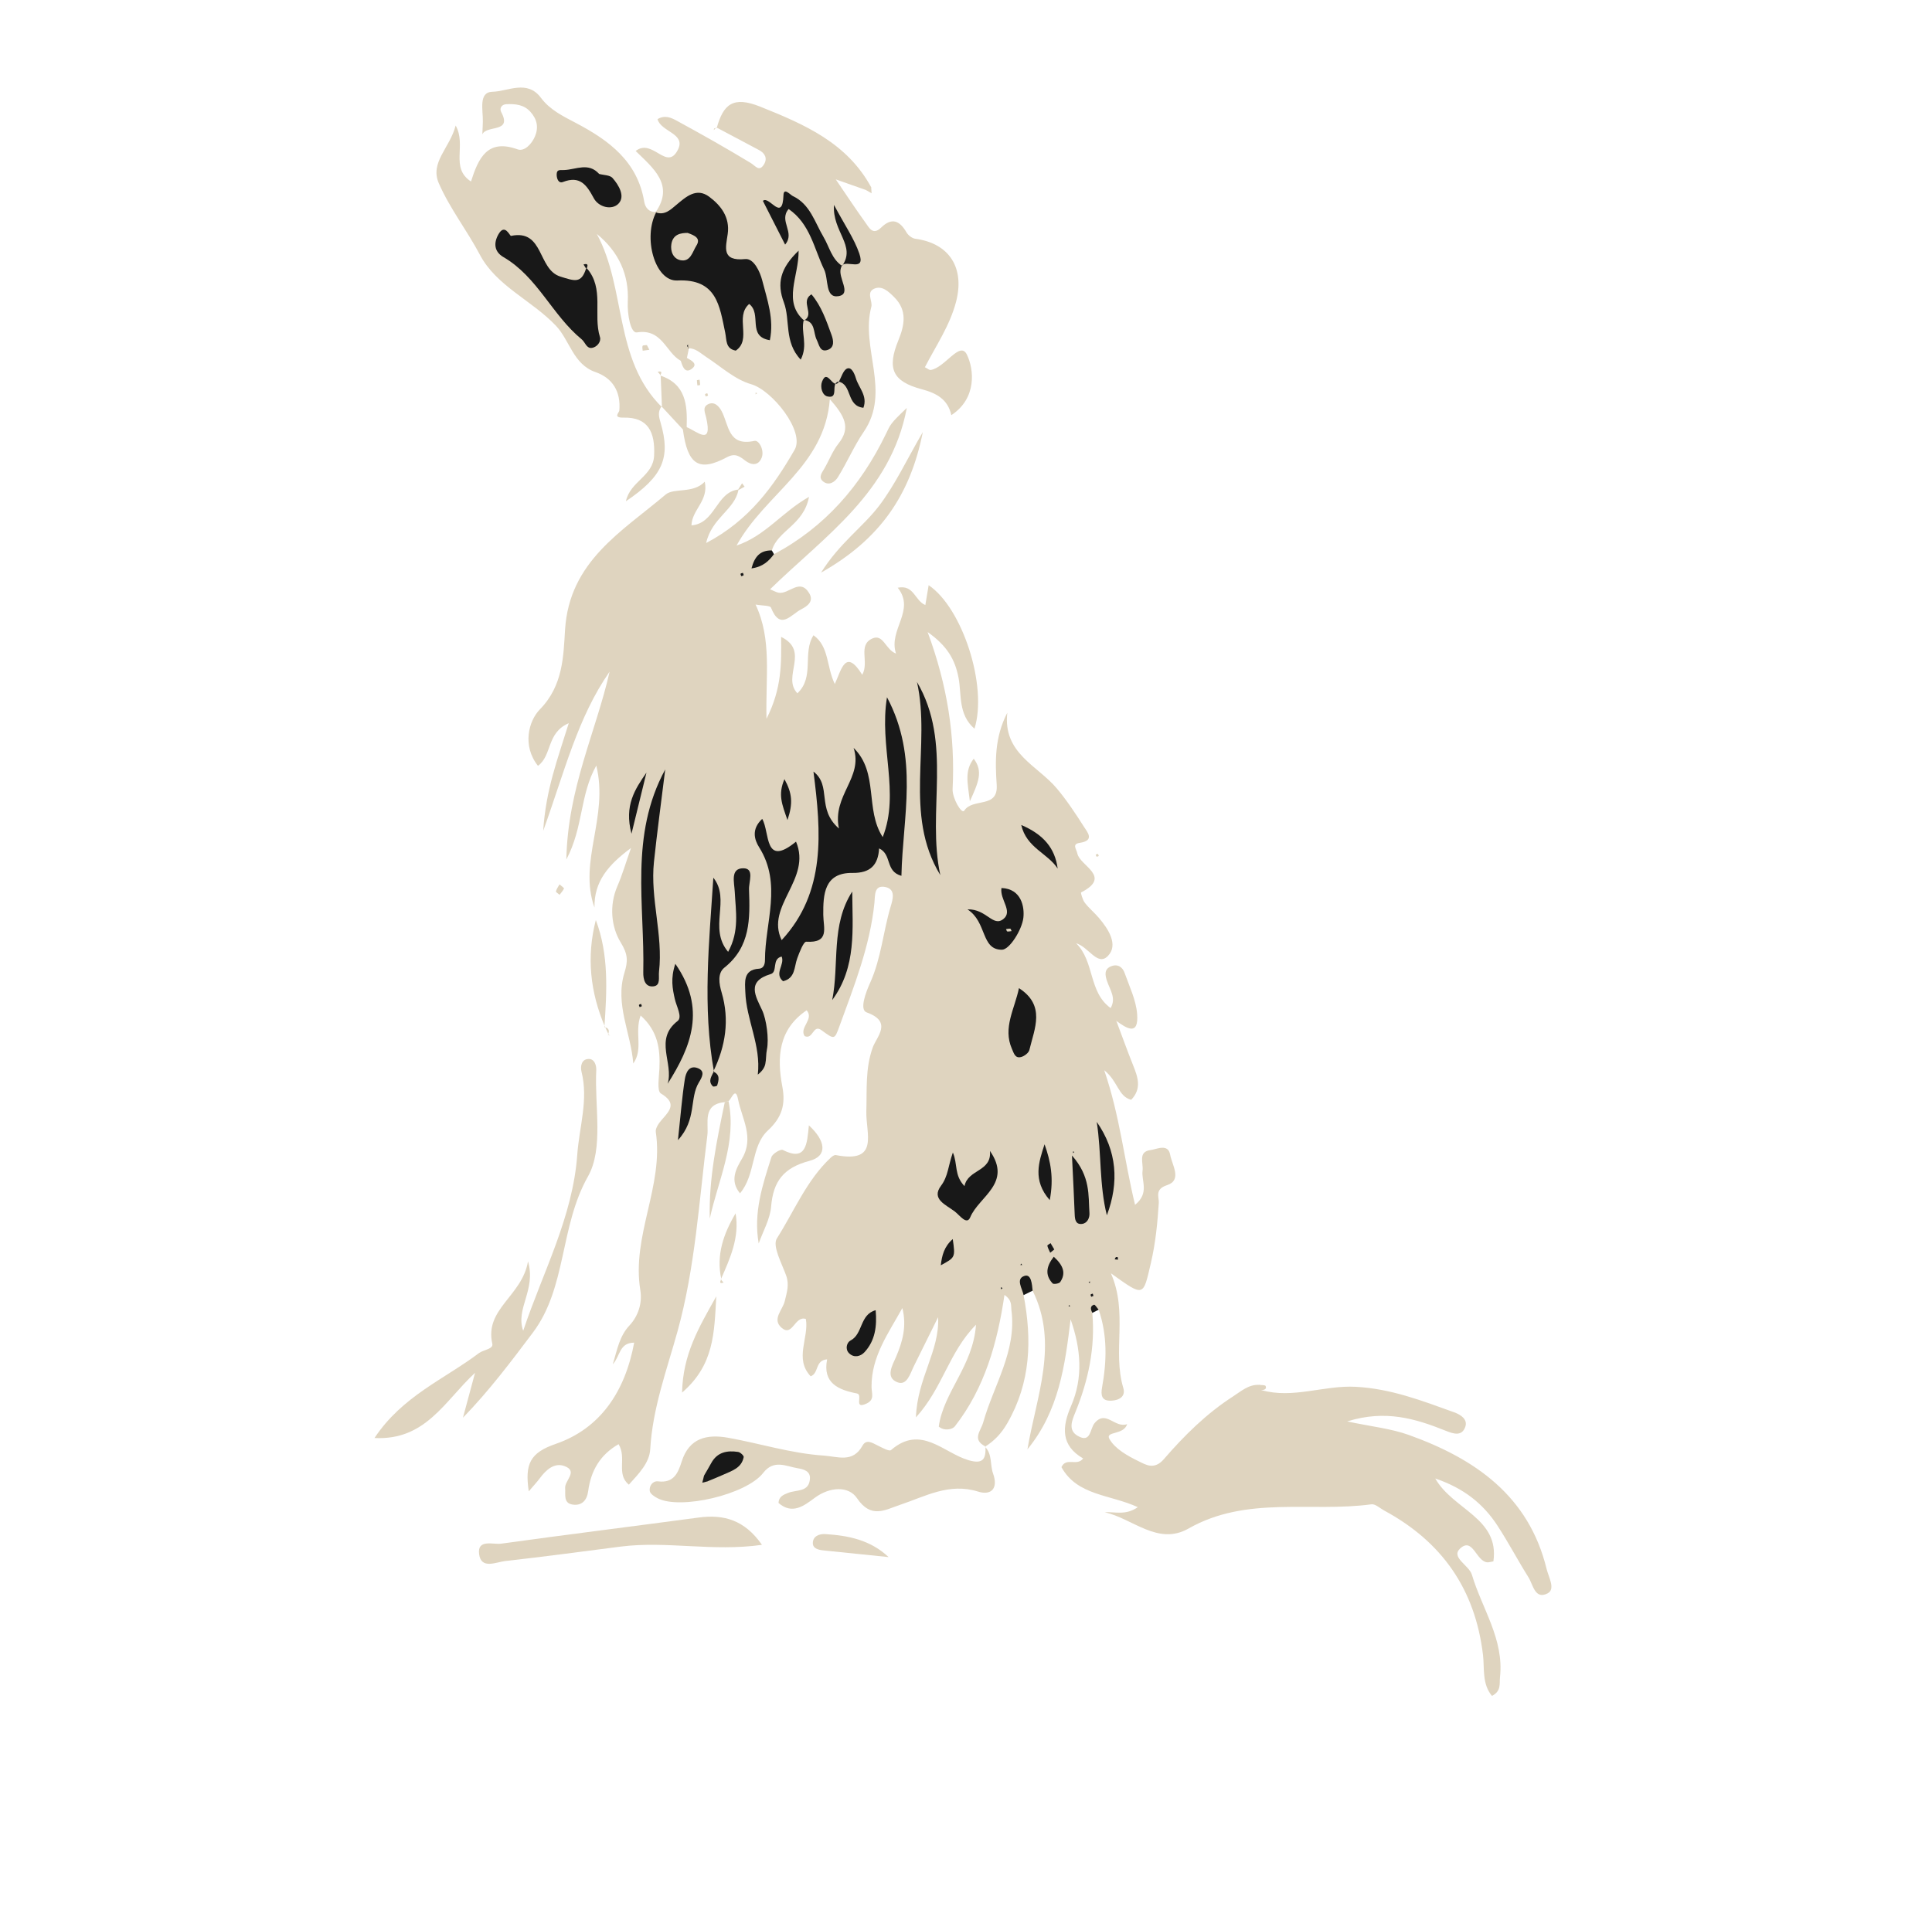 <svg width="151" height="149" viewBox="0 0 151 149" fill="none" xmlns="http://www.w3.org/2000/svg">
<path d="M57.711 38.314C57.416 39.858 55.634 40.477 55.191 42.451C58.57 40.682 60.473 37.989 62.104 35.166C62.935 33.729 60.342 30.502 58.708 30.037C57.436 29.675 56.346 28.656 55.191 27.904C54.749 27.616 54.372 27.218 53.791 27.223L53.848 27.204C53.794 27.463 53.74 27.723 53.687 27.982C53.662 28.34 53.503 28.416 53.21 28.209C52.035 27.57 51.768 25.671 49.778 25.987C49.283 26.066 49.018 24.562 49.066 23.59C49.173 21.459 48.343 19.67 46.645 18.288C48.968 22.575 47.948 28.093 51.737 31.835L51.71 31.777C51.375 32.193 51.509 32.629 51.639 33.075C52.425 35.783 51.812 37.238 48.918 39.187C49.266 37.613 51.04 37.242 51.123 35.625C51.217 33.774 50.646 32.608 48.748 32.649C47.874 32.668 48.389 32.273 48.405 32.092C48.532 30.614 47.876 29.55 46.539 29.088C44.802 28.488 44.532 26.608 43.45 25.466C41.558 23.472 38.797 22.362 37.509 19.92C36.5 18.008 35.154 16.295 34.297 14.329C33.581 12.688 35.158 11.578 35.613 9.814C36.483 11.35 35.159 13.113 36.811 14.189C37.398 12.349 38.098 10.823 40.456 11.677C40.983 11.868 41.569 11.254 41.82 10.645C42.106 9.948 41.972 9.318 41.461 8.747C40.943 8.166 40.268 8.117 39.576 8.146C39.21 8.161 39.013 8.463 39.175 8.766C40.053 10.407 38.05 9.754 37.698 10.498C37.712 10.161 37.733 9.825 37.739 9.488C37.755 8.608 37.383 7.199 38.483 7.175C39.697 7.149 41.204 6.201 42.279 7.648C42.986 8.599 44.023 9.093 45.033 9.625C47.603 10.979 49.829 12.624 50.35 15.765C50.427 16.226 50.715 16.61 51.291 16.573C51.62 17.22 51.474 17.895 51.471 18.578C51.465 20.108 51.963 21.101 53.831 21.163C55.899 21.232 56.553 23.073 57.401 24.627C57.921 23.997 58.348 22.773 59.522 24.08C59.158 22.993 58.684 21.993 57.788 21.402C56.59 20.613 56.104 19.581 55.922 18.2C55.719 16.667 54.966 15.8 53.256 16.733C52.612 17.084 51.849 17.474 51.234 16.598C52.742 14.447 51.02 13.122 49.682 11.803C51.016 10.768 52.112 13.438 52.986 11.7C53.626 10.427 51.66 10.317 51.39 9.315C51.974 8.958 52.49 9.216 52.912 9.447C54.853 10.504 56.779 11.592 58.669 12.738C59.062 12.976 59.331 13.464 59.71 12.851C59.992 12.395 59.804 11.985 59.324 11.731C58.213 11.141 57.102 10.551 55.99 9.961L56.018 10.004C56.531 8.173 57.27 7.476 59.423 8.34C62.9 9.734 66.192 11.161 68.088 14.636C68.021 14.845 67.882 14.917 67.672 14.852L65.322 14.024C66.204 15.316 66.901 16.38 67.645 17.41C67.929 17.803 68.216 18.427 68.868 17.791C69.699 16.979 70.315 17.245 70.848 18.165C70.98 18.394 71.284 18.631 71.536 18.665C74.221 19.025 75.412 20.961 74.722 23.598C74.232 25.467 73.153 27.027 72.287 28.709C72.506 28.818 72.632 28.94 72.738 28.924C73.86 28.755 75.023 26.617 75.566 27.716C76.131 28.862 76.366 31.136 74.355 32.455C74.076 31.214 73.198 30.737 72.046 30.431C69.748 29.821 69.314 28.814 70.212 26.612C70.698 25.421 70.929 24.265 69.888 23.231C69.451 22.796 68.934 22.29 68.308 22.578C67.689 22.864 68.216 23.554 68.101 23.986C67.24 27.206 69.663 30.604 67.511 33.754C66.745 34.876 66.206 36.151 65.487 37.308C65.271 37.656 64.801 38.02 64.326 37.634C63.939 37.319 64.233 36.968 64.425 36.639C64.803 35.989 65.071 35.258 65.533 34.679C66.53 33.427 66.007 32.519 64.858 31.203C64.459 36.476 59.807 38.572 57.567 42.65C59.839 41.88 61.093 40.056 63.23 38.843C62.814 41.06 60.771 41.47 60.329 43.032C60.064 43.184 60.166 42.834 60.161 43.136C60.158 43.285 60.334 43.349 60.496 43.324C64.48 41.205 67.275 37.971 69.224 33.96C69.602 33.181 69.545 33.153 70.873 31.893C69.626 38.5 64.476 41.888 60.186 46.07C60.49 46.195 60.66 46.298 60.844 46.335C61.648 46.496 62.513 45.143 63.251 46.385C63.619 47.003 63.125 47.38 62.625 47.632C61.831 48.032 60.983 49.34 60.259 47.504C60.189 47.325 59.581 47.359 59.054 47.263C60.34 50.008 59.83 52.801 59.907 56.194C61.124 53.785 61.066 51.847 61.05 49.79C63.337 50.907 61.08 52.903 62.323 54.201C63.689 52.912 62.692 51.056 63.582 49.662C64.813 50.549 64.577 52.081 65.245 53.476C65.761 52.377 66.073 50.628 67.391 52.754C67.956 51.739 67.019 50.44 68.179 49.916C69.042 49.526 69.201 50.79 70.032 51.095C69.405 49.233 71.582 47.734 70.166 45.947C71.443 45.687 71.49 46.959 72.322 47.3C72.411 46.77 72.493 46.275 72.581 45.75C75.221 47.524 77.205 53.638 76.163 56.968C74.873 55.855 75.166 54.295 74.919 52.996C74.644 51.547 74.016 50.483 72.5 49.412C74.054 53.6 74.659 57.582 74.453 61.688C74.418 62.382 75.163 63.685 75.364 63.373C76.021 62.352 78.026 63.241 77.9 61.361C77.776 59.518 77.731 57.648 78.729 55.717C78.368 58.896 81.083 59.834 82.596 61.636C83.377 62.566 84.054 63.59 84.707 64.617C84.987 65.057 85.591 65.714 84.384 65.893C83.764 65.986 84.128 66.368 84.202 66.724C84.407 67.712 86.944 68.514 84.493 69.77C84.456 69.789 84.612 70.349 84.785 70.574C85.106 70.994 85.524 71.337 85.87 71.74C86.637 72.632 87.432 73.879 86.585 74.741C85.778 75.562 85.098 74.037 84.107 73.742C85.566 75.182 85.06 77.548 86.804 78.809C87.227 79.024 87.433 79.335 87.253 79.818C87.68 80.954 88.088 82.098 88.539 83.225C88.918 84.17 89.27 85.091 88.409 85.981C87.38 85.71 87.388 84.529 86.303 83.669C87.532 87.261 87.854 90.639 88.713 94.192C89.856 93.268 89.195 92.318 89.299 91.53C89.379 90.916 88.916 90.037 89.928 89.909C90.412 89.847 91.296 89.367 91.459 90.282C91.6 91.07 92.414 92.259 91.217 92.651C90.215 92.98 90.599 93.583 90.569 94.04C90.466 95.618 90.317 97.16 89.954 98.722C89.333 101.385 89.443 101.419 86.826 99.542C88.176 102.627 86.935 105.639 87.794 108.508C87.991 109.163 87.496 109.465 86.876 109.502C86.088 109.547 86.025 109.071 86.135 108.461C86.505 106.418 86.557 104.387 85.87 102.39C85.692 102.45 85.382 102.245 85.372 102.639C85.612 105.344 85.065 107.906 84.05 110.403C83.808 111.001 83.439 111.796 84.226 112.25C85.272 112.853 85.173 111.718 85.546 111.263C86.434 110.182 87.124 111.679 88.096 111.336C87.82 112.224 86.35 111.862 86.713 112.502C87.152 113.273 88.135 113.82 88.993 114.237C89.557 114.512 90.215 114.943 90.975 114.062C92.559 112.226 94.297 110.507 96.367 109.173C97.007 108.761 97.574 108.234 98.403 108.264C98.605 108.338 98.665 108.475 98.585 108.674C101.06 109.378 103.469 108.282 105.966 108.417C108.727 108.566 111.154 109.51 113.651 110.41C114.19 110.604 114.728 110.971 114.522 111.551C114.256 112.305 113.614 112.103 112.992 111.853C110.659 110.918 108.292 110.184 105.292 111.124C107.18 111.526 108.707 111.678 110.109 112.181C115.269 114.033 119.489 116.932 120.882 122.671C121.035 123.298 121.588 124.236 120.96 124.564C119.965 125.084 119.823 123.887 119.459 123.307C118.626 121.981 117.897 120.588 117.042 119.277C115.937 117.579 114.429 116.351 112.177 115.585C113.569 118.037 117.206 118.672 116.72 122.063C116.502 122.097 116.352 122.158 116.213 122.137C115.357 122.014 115.101 120.147 114.117 121.062C113.369 121.757 114.819 122.366 115.04 123.109C115.828 125.761 117.563 128.154 117.236 131.114C117.18 131.621 117.357 132.197 116.608 132.581C115.819 131.645 116.03 130.41 115.908 129.386C115.295 124.231 112.695 120.525 108.179 118.087C107.851 117.91 107.491 117.562 107.188 117.603C102.431 118.248 97.445 116.91 92.895 119.496C90.496 120.861 88.522 118.704 86.337 118.223C87.15 118.175 87.98 118.491 88.927 117.826C86.766 116.827 84.197 116.939 82.959 114.697C83.34 113.889 84.176 114.662 84.656 114.019C82.906 113.009 82.996 111.563 83.708 109.925C84.676 107.699 84.481 105.445 83.675 103.139C83.238 106.755 82.767 110.296 80.301 113.307C80.996 109.166 82.77 105.058 80.705 100.901C80.375 100.824 80.058 100.774 80.002 101.25C80.66 104.722 80.57 108.071 78.73 111.26C78.264 112.068 77.723 112.637 76.983 113.103L77.024 113.083C75.938 112.54 76.653 111.883 76.848 111.189C77.663 108.291 79.467 105.639 79.051 102.434C79.004 102.075 79.126 101.661 78.506 101.235C77.953 105.003 76.949 108.531 74.633 111.505C74.437 111.758 73.803 111.894 73.371 111.526C73.747 108.807 76.053 106.794 76.282 103.564C74.152 105.717 73.687 108.506 71.587 110.808C71.686 107.741 73.454 105.603 73.32 102.976C72.693 104.244 72.068 105.513 71.437 106.778C71.142 107.368 70.895 108.36 70.135 108.061C69.165 107.68 69.765 106.705 70.031 106.084C70.548 104.875 70.88 103.669 70.525 102.261C69.455 104.209 68.094 106.04 68.118 108.431C68.124 108.95 68.379 109.423 67.723 109.728C66.676 110.215 67.479 109.037 66.981 108.939C65.539 108.658 64.277 108.143 64.646 106.27C63.685 106.347 64.02 107.353 63.36 107.595C62.054 106.214 63.247 104.575 62.983 103.113C62.103 102.839 61.951 104.547 61.089 103.804C60.31 103.134 61.174 102.406 61.334 101.722C61.492 101.05 61.704 100.445 61.447 99.727C61.101 98.761 60.347 97.401 60.719 96.816C62.072 94.688 63.039 92.274 64.927 90.505C65.034 90.404 65.209 90.279 65.326 90.301C68.777 90.972 67.655 88.606 67.711 86.866C67.764 85.208 67.618 83.529 68.212 81.887C68.519 81.035 69.784 79.884 67.736 79.147C67.145 78.934 67.688 77.539 68.013 76.819C68.872 74.914 69.023 72.843 69.61 70.879C69.781 70.306 70.02 69.521 69.207 69.348C68.293 69.153 68.401 70.028 68.343 70.59C67.998 73.962 66.757 77.078 65.612 80.221C65.22 81.297 65.228 81.286 64.194 80.531C63.537 80.051 63.555 81.301 62.889 81C62.443 80.329 63.655 79.688 63.047 78.981C60.849 80.469 60.706 82.64 61.146 84.954C61.41 86.34 61.116 87.362 60.018 88.376C58.671 89.621 59.087 91.802 57.837 93.291C57 92.286 57.55 91.338 58 90.568C58.965 88.914 57.98 87.447 57.686 85.948C57.483 84.915 57.18 85.902 56.941 86.086C56.842 86.112 56.744 86.139 56.645 86.165C54.867 86.318 55.403 87.83 55.285 88.758C54.635 93.892 54.335 99.106 52.951 104.09C52.103 107.143 51.005 110.09 50.82 113.3C50.759 114.365 49.927 115.207 49.148 116.069C48.131 115.217 49.008 113.997 48.347 112.902C46.9 113.733 46.182 114.979 45.97 116.577C45.872 117.308 45.46 117.731 44.752 117.624C44.019 117.513 44.208 116.836 44.171 116.326C44.128 115.742 45.221 115.014 44.108 114.611C43.322 114.326 42.674 114.91 42.192 115.565C41.99 115.84 41.752 116.089 41.326 116.59C41.017 114.458 41.407 113.58 43.436 112.88C46.924 111.676 48.858 108.788 49.565 104.966C48.394 104.97 48.481 106.011 47.895 106.657C48.255 105.447 48.423 104.451 49.198 103.621C49.877 102.893 50.214 101.886 50.045 100.853C49.352 96.627 51.887 92.72 51.255 88.496C51.209 88.194 51.51 87.778 51.753 87.507C52.403 86.779 52.878 86.22 51.65 85.483C51.332 85.292 51.51 84.199 51.539 83.524C51.604 82.01 51.426 80.607 50.069 79.39C49.574 80.745 50.3 82.003 49.494 83.143C49.319 80.768 48.048 78.514 48.803 76.051C49.082 75.139 49.093 74.623 48.51 73.673C47.784 72.492 47.591 70.804 48.254 69.277C48.636 68.396 48.905 67.466 49.319 66.293C47.562 67.599 46.423 68.9 46.463 70.949C45.175 67.358 47.593 63.88 46.605 59.85C45.3 62.187 45.612 64.639 44.264 67.194C44.371 61.62 46.58 57.208 47.645 52.51C45.15 56.086 44.131 60.31 42.455 64.952C42.662 61.716 43.592 59.32 44.452 56.538C42.707 57.285 43.163 59.05 42.047 59.872C40.799 58.3 41.313 56.361 42.198 55.455C44.016 53.597 44.034 51.292 44.163 49.233C44.499 43.868 48.624 41.551 52.021 38.666C52.671 38.114 54.175 38.619 55.081 37.659C55.405 39.147 54.071 39.854 54.044 41.074C55.908 40.918 55.962 38.496 57.686 38.272L57.711 38.314Z" fill="#DFD4BF"/>
<path d="M45.861 20.967C47.256 22.554 46.339 24.592 46.891 26.351C47.001 26.699 46.673 27.125 46.28 27.195C45.837 27.274 45.738 26.753 45.465 26.529C43.156 24.64 42.013 21.646 39.343 20.096C38.622 19.678 38.57 18.997 38.959 18.314C39.462 17.432 39.843 18.461 39.941 18.441C42.531 17.9 42.003 21.07 43.802 21.624C44.89 21.959 45.43 22.201 45.806 20.99L45.861 20.967Z" fill="#181818"/>
<path d="M46.827 13.598C47.186 13.696 47.672 13.683 47.876 13.916C48.371 14.481 48.885 15.355 48.339 15.921C47.822 16.457 46.789 16.203 46.409 15.496C45.848 14.454 45.334 13.711 43.994 14.229C43.653 14.36 43.507 13.965 43.508 13.648C43.509 13.22 43.763 13.308 44.096 13.294C45.03 13.255 45.997 12.672 46.827 13.598Z" fill="#181818"/>
<path d="M45.803 20.99C45.737 20.885 45.672 20.78 45.606 20.676C45.914 20.581 45.984 20.69 45.857 20.967C45.858 20.967 45.803 20.99 45.803 20.99Z" fill="#181818"/>
<path d="M76.982 113.103C77.571 113.688 77.367 114.513 77.616 115.2C78.033 116.355 77.479 116.934 76.444 116.609C74.174 115.899 72.315 116.99 70.324 117.652C69.186 118.03 68.082 118.763 66.98 117.124C66.324 116.15 64.847 116.226 63.674 117.1C62.856 117.709 61.925 118.439 60.848 117.499C60.874 116.977 61.252 116.853 61.59 116.714C62.241 116.447 63.248 116.683 63.304 115.582C63.333 114.997 62.8 114.862 62.356 114.787C61.427 114.631 60.482 114.074 59.648 115.15C58.332 116.849 53.17 118.048 51.4 117.132C51.154 117.005 50.821 116.789 50.785 116.572C50.719 116.17 51.016 115.757 51.432 115.809C52.661 115.963 52.994 115.16 53.283 114.249C53.866 112.416 55.247 112.105 56.905 112.4C59.397 112.845 61.825 113.625 64.371 113.793C65.474 113.865 66.646 114.394 67.409 113.021C67.711 112.477 68.181 112.803 68.597 113.005C68.936 113.171 69.498 113.487 69.639 113.365C71.98 111.333 73.755 113.596 75.718 114.161C76.874 114.494 77.059 114.013 77.022 113.083C77.022 113.083 76.982 113.103 76.982 113.103Z" fill="#DFD4BF"/>
<path d="M40.892 104.037C42.415 99.477 44.768 95.16 45.118 90.265C45.272 88.111 46.003 85.98 45.447 83.776C45.348 83.384 45.434 82.758 46.06 82.789C46.462 82.809 46.621 83.282 46.602 83.672C46.463 86.476 47.191 89.781 45.954 91.972C43.741 95.887 44.301 100.647 41.656 104.169C39.953 106.437 38.23 108.726 36.183 110.833C36.466 109.783 36.749 108.734 37.129 107.323C34.748 109.528 33.272 112.624 29.27 112.42C31.445 109.134 34.74 107.819 37.432 105.783C37.774 105.524 38.572 105.47 38.478 105.057C37.855 102.321 40.798 101.344 41.269 98.609C41.915 100.874 40.27 102.289 40.892 104.037Z" fill="#DFD4BF"/>
<path d="M59.553 120.772C55.715 121.318 52.112 120.454 48.529 120.907C45.52 121.288 42.515 121.704 39.501 122.036C38.78 122.115 37.602 122.717 37.446 121.497C37.292 120.299 38.539 120.767 39.169 120.68C44.313 119.967 49.466 119.328 54.613 118.637C56.573 118.374 58.202 118.83 59.553 120.772Z" fill="#DFD4BF"/>
<path d="M53.673 33.398C54.463 33.707 55.719 34.933 55.19 32.635C55.106 32.272 54.892 31.853 55.304 31.622C55.828 31.329 56.202 31.775 56.397 32.138C56.977 33.223 56.887 34.925 58.965 34.467C59.325 34.387 59.752 35.21 59.535 35.77C59.276 36.436 58.728 36.381 58.236 36.003C57.797 35.666 57.447 35.407 56.827 35.739C54.625 36.92 53.74 36.344 53.372 33.57C53.341 33.282 53.435 33.214 53.673 33.398Z" fill="#DFD4BF"/>
<path d="M59.298 97.212C58.873 94.794 59.603 92.625 60.293 90.46C60.379 90.192 61.01 89.815 61.179 89.9C63.021 90.835 63.077 89.43 63.22 87.979C64.531 89.181 64.713 90.371 63.27 90.753C61.24 91.29 60.433 92.346 60.268 94.332C60.186 95.312 59.636 96.253 59.298 97.212Z" fill="#DFD4BF"/>
<path d="M64.169 44.768C65.631 42.437 67.429 41.214 68.692 39.563C69.953 37.916 70.842 35.984 72.125 33.778C71.133 38.765 68.731 42.187 64.169 44.768Z" fill="#DFD4BF"/>
<path d="M47.284 80.278C46.126 77.573 45.828 74.793 46.568 71.926C47.6 74.653 47.429 77.477 47.238 80.303L47.284 80.278Z" fill="#DFD4BF"/>
<path d="M55.983 101.346C55.823 104.22 55.814 106.706 53.309 108.868C53.374 105.858 54.609 103.798 55.983 101.346Z" fill="#DFD4BF"/>
<path d="M69.45 121.73C67.754 121.556 66.058 121.382 64.362 121.208C63.976 121.169 63.527 121.065 63.528 120.637C63.529 120.084 64.051 119.904 64.499 119.932C66.295 120.043 68.033 120.388 69.45 121.73Z" fill="#DFD4BF"/>
<path d="M56.941 86.085C57.597 89.334 56.135 92.235 55.473 95.27C55.39 92.168 56.021 89.166 56.648 86.164C56.745 86.144 56.844 86.117 56.941 86.085Z" fill="#DFD4BF"/>
<path d="M86.803 78.807C87.262 78.022 86.743 77.376 86.516 76.68C86.376 76.253 86.274 75.77 86.838 75.543C87.356 75.335 87.734 75.601 87.898 76.065C88.269 77.115 88.785 78.17 88.874 79.254C89.017 81.015 88.066 80.408 87.249 79.812C87.102 79.479 86.952 79.143 86.803 78.807Z" fill="#DFD4BF"/>
<path d="M53.369 33.568C52.816 32.972 52.263 32.374 51.71 31.777L51.738 31.834C51.704 31.002 51.669 30.17 51.635 29.339L51.593 29.356C53.616 30.02 53.729 31.663 53.669 33.397C53.567 33.449 53.466 33.507 53.369 33.568Z" fill="#DFD4BF"/>
<path d="M56.377 100.004C55.96 98.123 56.546 96.452 57.492 94.859C57.815 96.734 57.063 98.375 56.337 100.022L56.377 100.004Z" fill="#DFD4BF"/>
<path d="M75.802 62.639C75.627 61.191 75.371 60.266 76.103 59.314C76.862 60.306 76.466 61.181 75.802 62.639Z" fill="#DFD4BF"/>
<path d="M43.73 69.137C43.894 69.284 44.098 69.423 44.081 69.461C43.999 69.64 43.856 69.792 43.735 69.953C43.635 69.862 43.436 69.749 43.452 69.685C43.496 69.498 43.625 69.33 43.73 69.137Z" fill="#DFD4BF"/>
<path d="M53.686 27.982C54.058 28.188 54.609 28.467 54.024 28.864C53.523 29.205 53.334 28.626 53.211 28.208C53.368 28.133 53.527 28.057 53.686 27.982Z" fill="#DFD4BF"/>
<path d="M57.69 38.273L57.998 37.782C58.064 37.87 58.129 37.959 58.195 38.046C58.034 38.136 57.874 38.225 57.715 38.314C57.715 38.315 57.69 38.273 57.69 38.273Z" fill="#DFD4BF"/>
<path d="M54.678 29.683C54.696 29.821 54.719 29.957 54.72 30.094C54.72 30.108 54.584 30.122 54.509 30.136C54.493 30.001 54.468 29.866 54.468 29.731C54.469 29.715 54.604 29.699 54.678 29.683Z" fill="#DFD4BF"/>
<path d="M50.559 26.98C50.625 27.102 50.688 27.224 50.752 27.346C50.579 27.37 50.406 27.394 50.232 27.418C50.224 27.288 50.177 27.139 50.226 27.037C50.254 26.979 50.441 26.996 50.559 26.98Z" fill="#DFD4BF"/>
<path d="M68.089 14.636C68.1 14.794 68.111 14.953 68.123 15.111C67.973 15.024 67.824 14.936 67.673 14.851C67.811 14.78 67.95 14.708 68.089 14.636Z" fill="#DFD4BF"/>
<path d="M55.992 9.961C55.925 10.032 55.857 10.103 55.789 10.173C55.801 10.128 55.798 10.057 55.825 10.043C55.882 10.014 55.954 10.016 56.02 10.005C56.02 10.004 55.992 9.961 55.992 9.961Z" fill="#DFD4BF"/>
<path d="M59.053 30.828L59.058 30.684L59.175 30.75L59.053 30.828Z" fill="#DFD4BF"/>
<path d="M51.632 29.338C51.557 29.246 51.482 29.153 51.407 29.061C51.745 28.987 51.736 29.13 51.59 29.356L51.632 29.338Z" fill="#DFD4BF"/>
<path d="M55.342 30.926L55.162 30.998C55.142 30.938 55.09 30.862 55.11 30.818C55.13 30.776 55.221 30.766 55.281 30.741L55.342 30.926Z" fill="#DFD4BF"/>
<path d="M85.877 66.917C85.821 66.938 85.753 66.988 85.713 66.97C85.673 66.954 85.66 66.87 85.637 66.816C85.692 66.795 85.761 66.744 85.801 66.761C85.841 66.778 85.853 66.862 85.877 66.917Z" fill="#DFD4BF"/>
<path d="M47.242 80.303C47.609 80.368 47.644 80.589 47.517 80.886L47.56 80.861C47.469 80.667 47.379 80.473 47.288 80.279L47.242 80.303Z" fill="#DFD4BF"/>
<path d="M47.513 80.885C47.568 80.914 47.623 80.942 47.679 80.971C47.638 80.934 47.597 80.897 47.556 80.86L47.513 80.885Z" fill="#DFD4BF"/>
<path d="M98.401 108.263C98.582 108.291 98.884 108.27 98.919 108.355C99.022 108.612 98.794 108.665 98.583 108.675C98.516 108.541 98.455 108.404 98.401 108.263Z" fill="#DFD4BF"/>
<path d="M56.332 100.02C56.406 100.104 56.48 100.188 56.553 100.271C56.187 100.387 56.283 100.192 56.373 100.002L56.332 100.02Z" fill="#DFD4BF"/>
<path d="M61.202 76.711C60.477 76.098 61.359 75.42 61.092 74.78C60.299 74.966 60.803 75.983 60.238 76.151C58.319 76.721 59.054 77.876 59.565 78.973C59.906 79.703 60.11 81.227 59.94 82.047C59.862 82.418 59.894 82.811 59.813 83.181C59.751 83.463 59.59 83.724 59.227 84.011C59.496 81.73 58.322 79.728 58.252 77.543C58.229 76.814 58.058 75.806 59.32 75.731C59.717 75.707 59.787 75.327 59.788 75.05C59.792 72.111 61.144 69.113 59.334 66.241C58.954 65.639 58.715 64.818 59.572 64.019C60.184 65.067 59.697 67.862 62.215 65.798C63.464 68.753 59.796 70.816 61.093 73.497C64.565 69.745 64.187 65.072 63.578 60.322C65.034 61.438 63.787 63.219 65.568 64.771C65.03 62.167 67.486 60.813 66.715 58.468C68.702 60.411 67.582 63.272 68.991 65.442C70.357 61.972 68.692 58.355 69.325 54.509C71.844 59.243 70.551 63.84 70.453 68.471C69.166 68.114 69.733 66.807 68.709 66.325C68.633 67.632 68.023 68.262 66.627 68.243C64.416 68.214 64.331 69.923 64.345 71.523C64.355 72.546 64.863 73.732 63.019 73.621C62.804 73.608 62.482 74.448 62.307 74.928C62.061 75.601 62.171 76.474 61.202 76.711Z" fill="#181818"/>
<path d="M51.24 16.599C51.942 16.862 52.401 16.402 52.858 16.019C53.625 15.375 54.438 14.639 55.432 15.383C56.349 16.07 57.06 16.983 56.875 18.299C56.729 19.334 56.366 20.442 58.247 20.253C58.91 20.187 59.397 21.225 59.577 21.932C59.96 23.433 60.518 24.943 60.17 26.597C58.364 26.301 59.578 24.548 58.552 23.763C57.4 24.776 58.789 26.534 57.505 27.412C56.687 27.258 56.803 26.583 56.679 25.999C56.239 23.925 56.034 21.779 52.933 21.928C51.189 22.012 50.223 18.556 51.298 16.574C51.298 16.574 51.24 16.599 51.24 16.599Z" fill="#181818"/>
<path d="M55.797 83.751C54.894 78.707 55.426 73.671 55.753 68.618C57.129 70.333 55.338 72.547 56.908 74.413C57.806 72.796 57.502 71.238 57.426 69.711C57.39 68.978 57.064 67.885 58.088 67.88C58.992 67.876 58.518 68.916 58.541 69.543C58.623 71.808 58.665 74.016 56.618 75.646C56.062 76.088 56.2 76.912 56.401 77.593C57.035 79.744 56.705 81.792 55.747 83.773L55.797 83.751Z" fill="#181818"/>
<path d="M71.668 53.315C74.486 58.118 72.415 63.421 73.492 68.413C70.586 63.641 72.783 58.297 71.668 53.315Z" fill="#181818"/>
<path d="M75.382 92.727C75.648 91.391 77.532 91.621 77.37 89.974C79.136 92.51 76.511 93.534 75.834 95.158C75.562 95.811 75.02 95.017 74.628 94.715C73.934 94.183 72.756 93.75 73.549 92.697C74.108 91.954 74.097 91.166 74.474 90.102C74.864 91.007 74.562 91.877 75.382 92.727Z" fill="#181818"/>
<path d="M65.796 20.75C65.771 20.821 65.745 20.893 65.72 20.964C65.466 21.717 66.6 22.971 65.54 23.152C64.468 23.335 64.773 21.813 64.411 21.067C63.624 19.444 63.327 17.499 61.636 16.341C60.839 17.284 62.177 18.159 61.363 19.123C60.747 17.912 60.181 16.8 59.625 15.705C60.121 15.252 61.161 17.434 61.235 15.253C61.256 14.623 61.771 15.237 61.964 15.327C63.316 15.96 63.679 17.373 64.364 18.527C64.821 19.297 64.998 20.242 65.811 20.785L65.796 20.75Z" fill="#181818"/>
<path d="M51.992 60.154C51.684 62.662 51.361 65.019 51.111 67.384C50.809 70.258 51.837 73.079 51.507 75.963C51.457 76.4 51.65 77.029 51.095 77.107C50.401 77.204 50.265 76.532 50.277 76.01C50.396 70.73 49.187 65.316 51.992 60.154Z" fill="#181818"/>
<path d="M79.639 77.251C81.74 78.607 80.857 80.395 80.453 82.084C80.398 82.311 80.063 82.568 79.811 82.633C79.338 82.758 79.248 82.358 79.087 81.992C78.365 80.347 79.303 78.878 79.639 77.251Z" fill="#181818"/>
<path d="M75.613 71.093C77.104 71.044 77.597 72.5 78.419 71.849C79.193 71.237 78.128 70.328 78.271 69.423C79.842 69.481 80.082 70.92 79.983 71.757C79.873 72.687 78.904 74.246 78.307 74.248C76.652 74.252 77.16 72.087 75.613 71.093Z" fill="#181818"/>
<path d="M65.043 78.184C65.609 75.361 64.917 72.321 66.609 69.7C66.624 72.617 66.963 75.58 65.043 78.184Z" fill="#181818"/>
<path d="M52.181 84.726C52.675 83.116 51.093 81.262 52.959 79.82C53.354 79.514 52.873 78.686 52.741 78.097C52.566 77.315 52.394 76.499 52.782 75.349C55.224 78.856 54.018 81.837 52.181 84.726Z" fill="#181818"/>
<path d="M62.823 25.009C62.563 25.948 63.18 26.953 62.583 28.115C61.263 26.734 61.784 25.02 61.266 23.644C60.708 22.159 60.968 20.986 62.417 19.596C62.445 21.621 61.145 23.566 62.845 25.059L62.823 25.009Z" fill="#181818"/>
<path d="M85.719 87.707C87.297 89.967 87.48 92.428 86.51 95.009C85.909 92.633 86.096 90.162 85.719 87.707Z" fill="#181818"/>
<path d="M81.64 89.458C82.114 90.784 82.378 92.097 82.045 93.823C80.683 92.261 81.194 90.836 81.64 89.458Z" fill="#181818"/>
<path d="M83.782 90.335C85.242 91.984 85.055 93.452 85.149 94.835C85.174 95.195 84.991 95.631 84.567 95.683C84.071 95.741 84.01 95.345 83.995 94.935C83.947 93.61 83.875 92.286 83.782 90.335Z" fill="#181818"/>
<path d="M62.836 25.056C63.727 24.576 62.494 23.577 63.423 23.011C64.203 23.938 64.585 25.071 64.991 26.185C65.151 26.623 65.232 27.162 64.697 27.352C64.078 27.572 64.023 26.942 63.833 26.568C63.549 26.011 63.755 25.135 62.814 25.007C62.813 25.006 62.836 25.056 62.836 25.056Z" fill="#181818"/>
<path d="M82.665 67.906C81.9 66.707 80.221 66.285 79.82 64.497C81.553 65.233 82.459 66.309 82.665 67.906Z" fill="#181818"/>
<path d="M65.818 20.788C66.931 19.207 65.04 18.12 65.182 16.02C66.028 17.61 66.763 18.659 67.162 19.824C67.662 21.283 66.181 20.306 65.804 20.752C65.803 20.753 65.818 20.788 65.818 20.788Z" fill="#181818"/>
<path d="M52.987 89.133C53.198 87.18 53.306 85.771 53.523 84.379C53.597 83.903 53.834 83.226 54.549 83.51C55.137 83.744 54.872 84.211 54.622 84.623C53.87 85.863 54.476 87.506 52.987 89.133Z" fill="#181818"/>
<path d="M65.545 29.872C65.761 29.5 65.902 28.929 66.216 28.808C66.562 28.676 66.788 29.217 66.895 29.577C67.115 30.312 67.826 30.95 67.482 31.879C66.126 31.737 66.625 30.048 65.525 29.832L65.545 29.872Z" fill="#181818"/>
<path d="M49.356 65.178C48.767 62.963 49.639 61.686 50.527 60.398C50.189 61.776 49.852 63.154 49.356 65.178Z" fill="#181818"/>
<path d="M73.529 98.917C73.619 98.165 73.781 97.464 74.465 96.867C74.668 98.302 74.668 98.302 73.529 98.917Z" fill="#181818"/>
<path d="M68.44 102.429C68.549 103.691 68.399 104.806 67.573 105.705C67.257 106.049 66.749 106.178 66.359 105.792C66.036 105.471 66.177 104.951 66.478 104.795C67.456 104.289 67.185 102.763 68.44 102.429Z" fill="#181818"/>
<path d="M61.31 60.912C61.914 62.009 61.993 62.789 61.547 64.11C61.121 62.88 60.789 62.127 61.31 60.912Z" fill="#181818"/>
<path d="M82.359 98.248C83.151 98.966 83.307 99.569 82.861 100.23C82.779 100.351 82.347 100.418 82.268 100.333C81.653 99.668 81.781 98.996 82.359 98.248Z" fill="#181818"/>
<path d="M65.527 29.832C64.884 29.976 65.615 31.209 64.67 30.992C64.263 30.899 64.085 30.266 64.247 29.84C64.665 28.741 65.088 30.486 65.547 29.873C65.547 29.873 65.527 29.832 65.527 29.832Z" fill="#181818"/>
<path d="M60.492 43.322C60.091 43.859 59.635 44.313 58.734 44.436C58.981 43.511 59.408 43.017 60.325 43.031C60.378 43.129 60.434 43.227 60.492 43.322Z" fill="#181818"/>
<path d="M55.746 83.774C56.298 84.006 56.182 84.442 56.052 84.859C56.035 84.916 55.764 84.974 55.715 84.926C55.302 84.516 55.624 84.136 55.796 83.752C55.796 83.751 55.746 83.774 55.746 83.774Z" fill="#181818"/>
<path d="M80.003 101.249C79.891 100.721 79.365 99.97 80.075 99.745C80.606 99.577 80.658 100.403 80.706 100.902C80.472 101.017 80.238 101.133 80.003 101.249Z" fill="#181818"/>
<path d="M82.399 97.68C82.262 97.791 82.173 97.864 82.083 97.937C82.003 97.756 81.902 97.58 81.858 97.391C81.847 97.344 82.02 97.255 82.109 97.185C82.206 97.351 82.303 97.516 82.399 97.68Z" fill="#181818"/>
<path d="M87.365 98.283C87.369 98.348 87.374 98.413 87.378 98.478C87.292 98.469 87.205 98.462 87.12 98.454C87.15 98.395 87.171 98.324 87.217 98.282C87.245 98.258 87.314 98.281 87.365 98.283Z" fill="#181818"/>
<path d="M53.843 27.201C53.793 27.154 53.732 27.113 53.702 27.055C53.689 27.031 53.744 26.972 53.768 26.929C53.774 27.026 53.78 27.123 53.785 27.221L53.843 27.201Z" fill="#181818"/>
<path d="M58.065 44.785C58.084 44.849 58.136 44.929 58.113 44.972C58.092 45.014 57.997 45.02 57.934 45.042C57.915 44.978 57.863 44.898 57.885 44.855C57.906 44.812 58.002 44.807 58.065 44.785Z" fill="#181818"/>
<path d="M83.862 90.148L83.87 90.01L83.968 90.06L83.862 90.148Z" fill="#181818"/>
<path d="M50.167 78.66C50.11 78.686 50.053 78.711 49.996 78.737C49.975 78.678 49.923 78.606 49.941 78.563C49.959 78.521 50.047 78.508 50.105 78.482L50.167 78.66Z" fill="#181818"/>
<path d="M85.189 100.174L85.181 100.308L85.08 100.251L85.189 100.174Z" fill="#181818"/>
<path d="M79.891 98.901L79.749 98.893L79.816 98.781L79.891 98.901Z" fill="#181818"/>
<path d="M85.46 101.312C85.402 101.334 85.345 101.357 85.287 101.38C85.27 101.319 85.223 101.246 85.243 101.205C85.264 101.164 85.351 101.156 85.409 101.133C85.426 101.193 85.442 101.253 85.46 101.312Z" fill="#181818"/>
<path d="M85.371 102.638C85.257 102.387 85.157 102.112 85.508 101.999C85.578 101.976 85.745 102.253 85.868 102.39C85.703 102.472 85.537 102.555 85.371 102.638Z" fill="#181818"/>
<path d="M83.641 102.125L83.515 102.132L83.573 102.019L83.641 102.125Z" fill="#181818"/>
<path d="M78.237 100.798L78.224 100.636L78.361 100.692L78.237 100.798Z" fill="#181818"/>
<path d="M55.031 115.35C55.217 115.027 55.41 114.709 55.587 114.382C56.054 113.522 56.83 113.377 57.693 113.509C57.861 113.534 58.146 113.803 58.125 113.912C57.96 114.776 57.189 114.988 56.518 115.294C56.115 115.478 55.701 115.638 55.292 115.81C55.066 115.736 54.979 115.582 55.031 115.35Z" fill="#181818"/>
<path d="M55.291 115.811C55.157 115.845 55.022 115.88 54.888 115.915C54.936 115.727 54.984 115.539 55.031 115.351C55.116 115.504 55.203 115.657 55.291 115.811Z" fill="#181818"/>
<path d="M53.742 18.209C54.317 18.412 54.792 18.63 54.426 19.207C54.125 19.683 53.97 20.495 53.193 20.343C52.625 20.232 52.38 19.656 52.473 19.08C52.6 18.307 53.203 18.212 53.742 18.209Z" fill="#DFD4BF"/>
<path d="M79.061 72.79C78.949 72.804 78.834 72.834 78.725 72.819C78.685 72.813 78.661 72.7 78.629 72.635C78.742 72.621 78.858 72.59 78.967 72.604C79.004 72.608 79.028 72.724 79.061 72.79Z" fill="#DFD4BF"/>
</svg>
